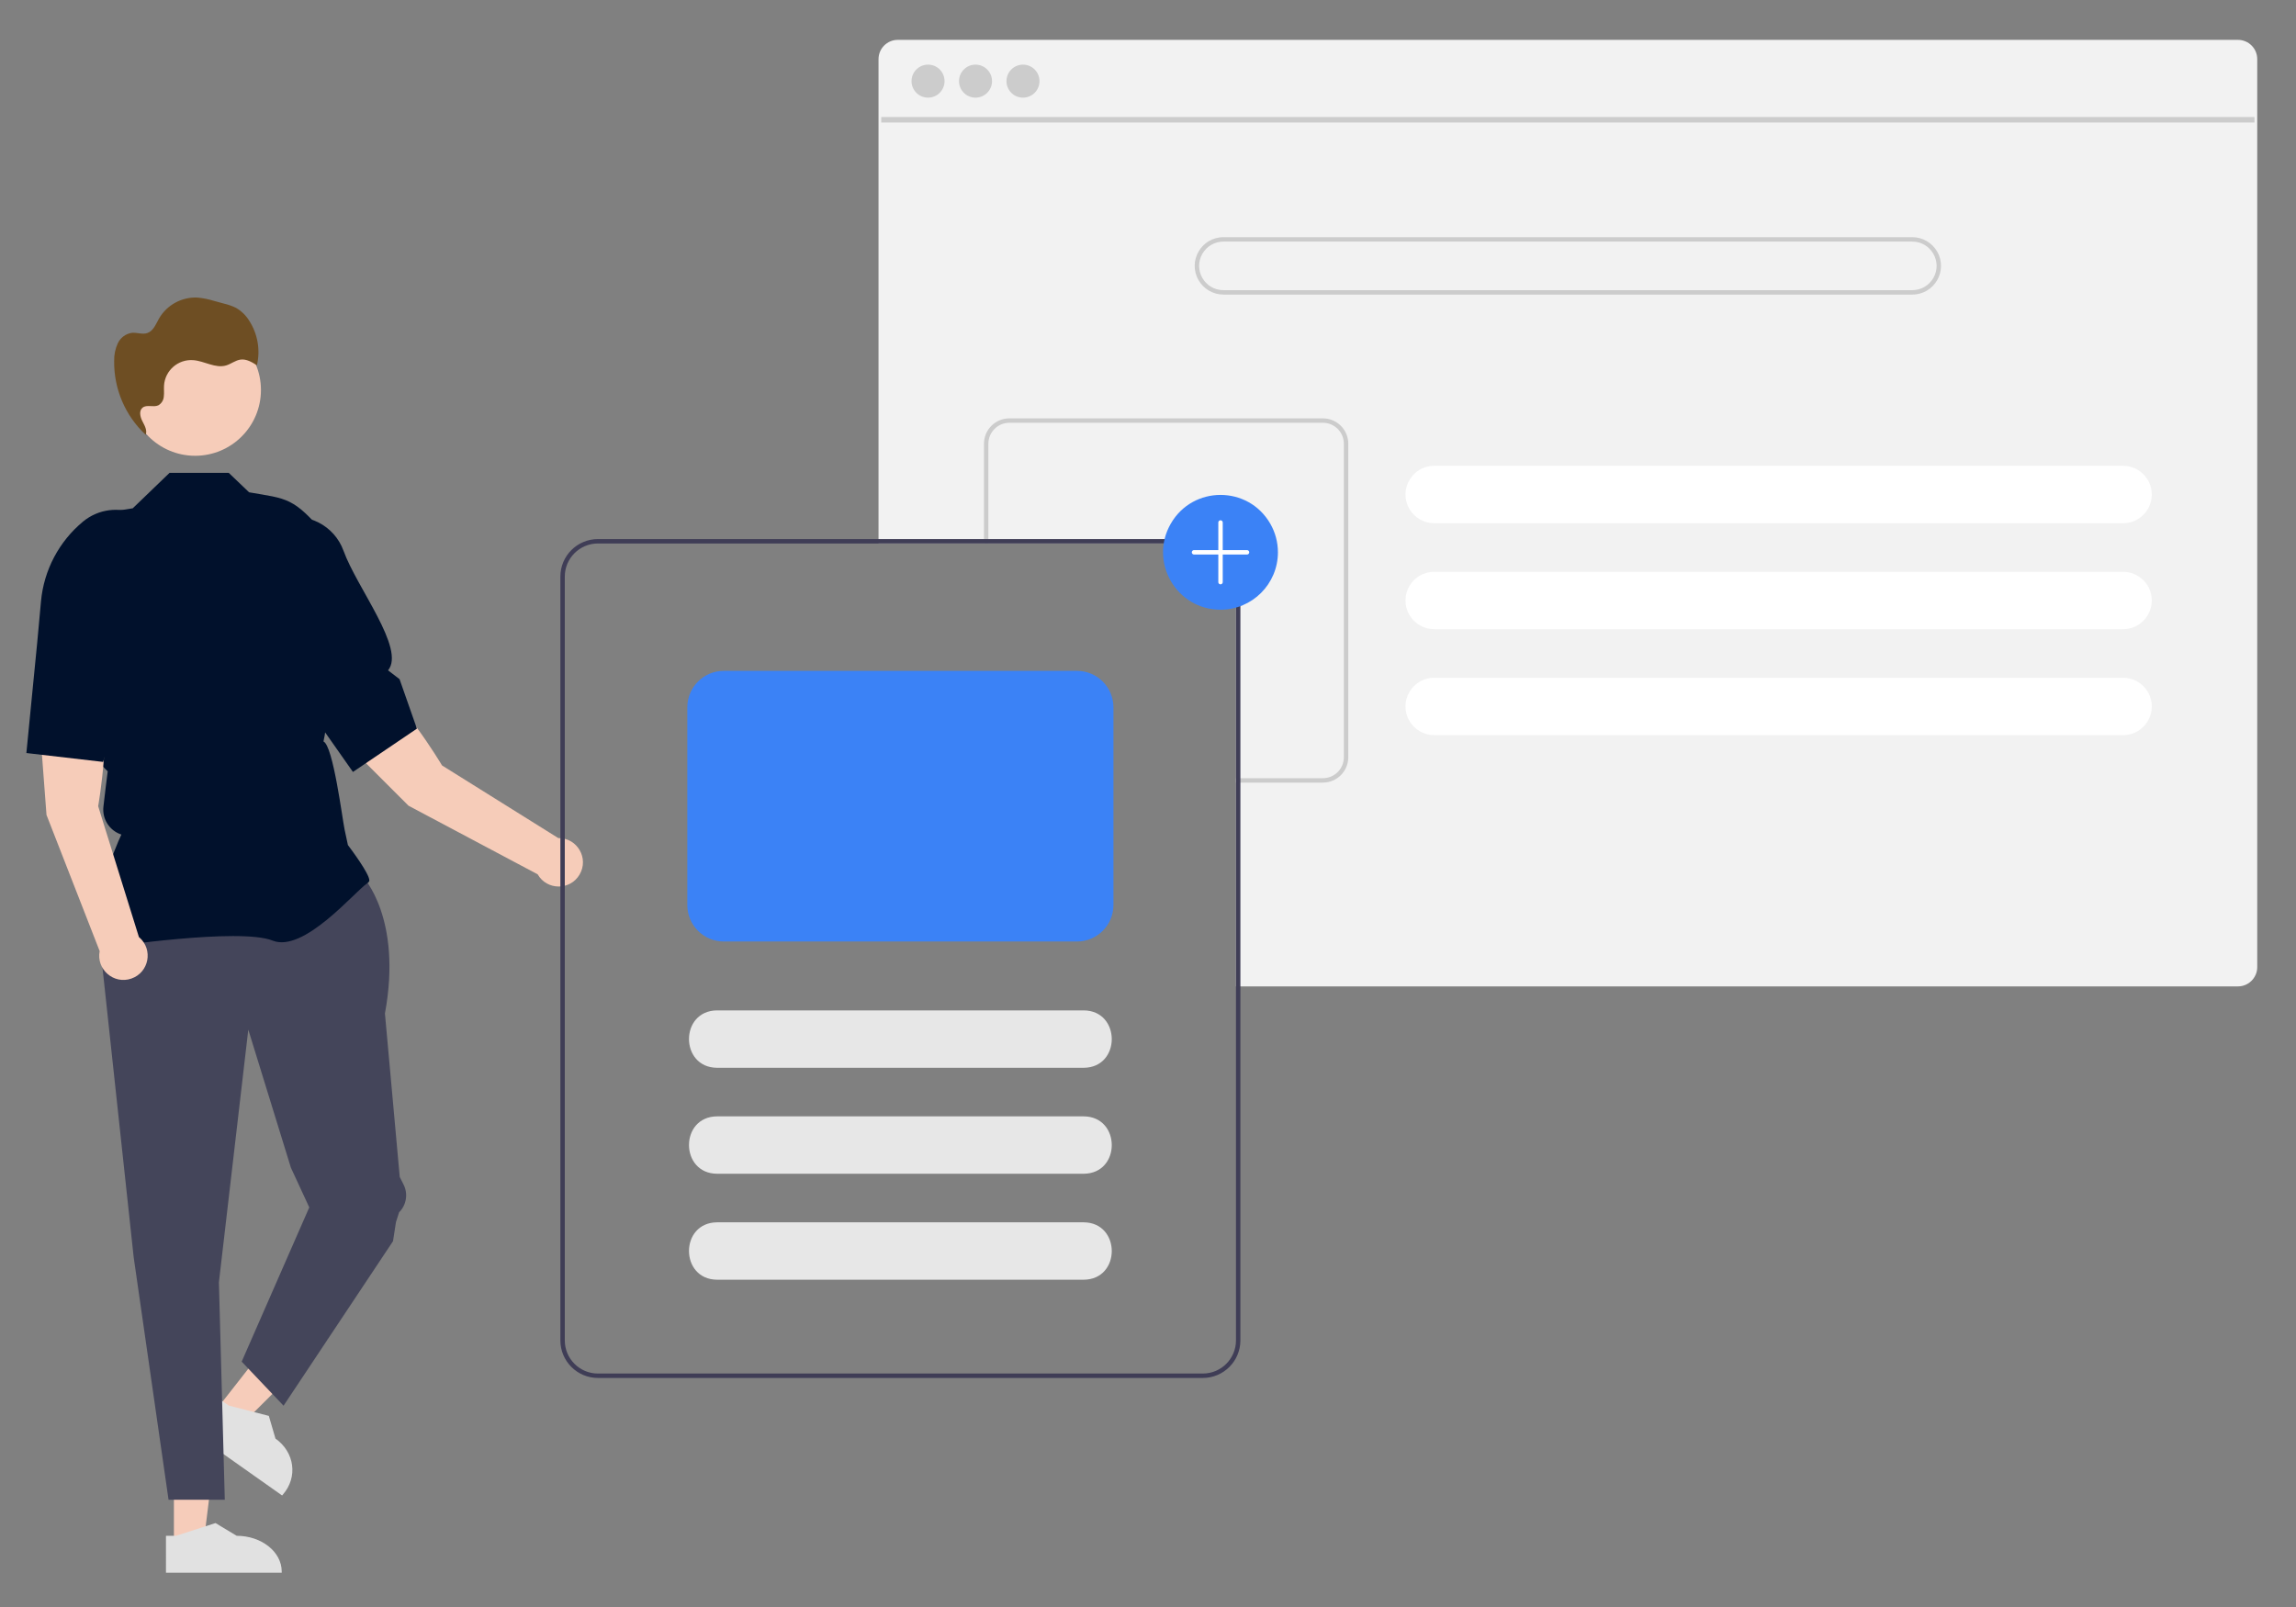 <?xml version="1.0" encoding="utf-8"?>
<svg viewBox="0 0 500 350" xmlns="http://www.w3.org/2000/svg">
  <rect x="0" y="0" width="500" height="350" fill="#808080" stroke="none"/>
  <polygon points="37.873 335.746 44.382 335.746 47.479 310.638 37.872 310.639 37.873 335.746" style="fill: rgb(246, 204, 186);"/>
  <path d="M 36.143 342.535 L 61.35 342.535 L 61.35 342.282 C 61.349 337.98 56.957 334.492 51.538 334.492 L 46.933 331.718 L 38.343 334.492 L 36.142 334.492 L 36.143 342.535 Z" style="fill: rgb(225, 225, 225);"/>
  <polygon points="48.384 305.37 53.509 309.384 71.429 291.529 63.865 285.605 48.384 305.37" style="fill: rgb(246, 204, 186);"/>
  <path d="M 41.983 311.973 L 61.434 325.71 L 61.627 325.489 C 64.901 321.718 64.167 316.269 59.986 313.315 L 58.545 308.376 L 49.804 306.124 L 48.105 304.926 L 41.983 311.973 Z" style="fill: rgb(225, 225, 225);"/>
  <path d="M 79.029 190.974 C 79.029 190.974 87.667 199.933 83.828 220.73 L 87.051 256.339 L 87.884 257.989 C 88.9 260.004 88.51 262.444 86.913 264.039 L 86.228 266.165 L 85.588 270.324 L 61.751 306.159 L 52.632 296.56 L 67.35 262.965 L 63.351 254.325 L 54.072 224.25 L 47.673 279.283 L 48.952 326.638 L 36.705 326.638 L 29.115 273.844 L 21.116 199.612 L 25.278 190.974 L 79.029 190.974 Z" style="fill: rgb(68, 69, 90);"/>
  <path d="M 23.111 206.367 L 23.023 206.246 C 18.362 199.718 25.373 184.035 26.431 181.762 C 23.842 180.921 22.207 178.369 22.524 175.666 L 22.98 171.791 L 23.455 167.989 L 20.052 164.585 L 20.041 164.499 L 18.082 147.358 L 15.234 135.972 C 13.049 127.209 15.762 117.948 22.329 111.748 L 28.912 110.702 L 36.914 102.992 L 49.818 102.992 L 54.243 107.22 C 62.503 108.668 63.921 108.194 71.016 116.709 L 67.792 143.178 L 66.988 146.82 L 66.99 151.758 L 69.035 154.032 C 70.528 155.691 71.15 157.958 70.712 160.147 L 70.444 161.491 C 72.552 162.395 74.564 178.454 75.046 180.698 L 75.764 184.05 C 76.378 184.86 80.433 190.267 80.433 191.745 C 80.433 191.968 80.269 192.181 79.917 192.42 C 77.154 194.291 66.136 207.566 59.375 204.861 C 52.175 201.982 23.548 206.301 23.26 206.345 L 23.111 206.367 Z" style="fill: rgb(1, 17, 44);"/>
  <path d="M 21.377 175.587 C 21.377 175.587 24.691 156.861 21.353 149.818 L 8.11 150.764 L 10.125 177.481 L 21.703 207.145 C 20.932 211.132 24.766 214.46 28.605 213.133 C 32.443 211.807 33.407 206.823 30.339 204.161 C 30.31 204.137 30.282 204.112 30.253 204.088 L 21.377 175.587 Z" style="fill: rgb(246, 204, 185);"/>
  <path d="M 8.11 139.885 L 8.928 130.959 C 9.551 124.175 12.855 117.918 18.106 113.577 C 21.402 110.872 25.945 110.272 29.83 112.028 C 35.17 114.487 37.693 120.661 35.603 126.155 C 32.542 134.183 33.647 142.673 27.678 143.707 L 28.327 146.791 L 22.458 165.943 L 5.745 164.007 L 8.11 139.885 Z" style="fill: rgb(1, 17, 44);"/>
  <path d="M 96.263 166.712 C 96.263 166.712 86.561 150.353 79.438 147.191 L 70.014 156.544 L 88.966 175.485 L 117.087 190.424 C 119.103 193.95 124.18 193.97 126.225 190.462 C 128.271 186.953 125.751 182.547 121.689 182.53 C 121.652 182.53 121.614 182.53 121.577 182.531 L 96.263 166.712 Z" style="fill: rgb(246, 204, 185);"/>
  <path d="M 62.921 148.298 L 57.722 140.996 C 53.769 135.446 52.193 128.55 53.342 121.833 C 54.077 117.634 57.131 114.216 61.221 113.015 C 66.872 111.396 72.811 114.431 74.81 119.96 C 77.724 128.042 88.356 141.324 84.506 146.001 L 87.009 147.917 L 90.792 158.695 L 76.858 168.127 L 62.921 148.298 Z" style="fill: rgb(1, 17, 44);"/>
  <circle cx="42.496" cy="84.936" r="14.331" style="fill: rgb(246, 204, 185);"/>
  <path d="M 32.095 95.038 C 31.97 94.929 31.852 94.811 31.73 94.699 C 31.726 94.71 31.725 94.722 31.721 94.734 L 32.095 95.038 Z" fill="#2f2e41" style=""/>
  <path d="M 54.24 69.804 C 53.528 68.658 52.542 67.707 51.37 67.037 C 50.569 66.649 49.728 66.351 48.862 66.148 L 46.593 65.53 C 45.432 65.169 44.237 64.93 43.025 64.811 C 39.598 64.642 36.363 66.398 34.635 69.362 C 33.951 70.578 33.402 72.093 32.078 72.536 C 31.012 72.896 29.849 72.389 28.728 72.488 C 27.395 72.68 26.245 73.528 25.665 74.743 C 25.106 75.949 24.831 77.266 24.862 78.594 C 24.773 84.692 27.269 90.543 31.73 94.699 C 32.1 93.724 31.491 92.671 31.009 91.739 C 30.522 90.795 30.221 89.479 31.037 88.8 C 31.946 88.044 33.401 88.776 34.475 88.283 C 35.172 87.882 35.623 87.158 35.674 86.355 C 35.777 85.571 35.669 84.775 35.719 83.986 C 35.924 80.695 38.773 78.203 42.062 78.438 C 44.506 78.612 46.878 80.283 49.232 79.596 C 50.336 79.273 51.278 78.452 52.419 78.314 C 53.685 78.16 54.874 78.874 55.948 79.56 C 56.737 76.212 56.119 72.685 54.24 69.804 Z" style="fill: rgb(110, 78, 35);"/>
  <path d="M 487.36 8.682 L 195.508 8.682 C 193.195 8.684 191.318 10.559 191.317 12.875 L 191.317 118.369 L 261.947 118.369 C 265.927 118.373 269.155 121.601 269.159 125.581 L 269.159 214.834 L 487.36 214.834 C 488.586 214.834 489.752 214.297 490.548 213.362 C 490.582 213.326 490.611 213.287 490.64 213.247 C 490.89 212.94 491.092 212.6 491.241 212.233 C 491.451 211.729 491.559 211.187 491.558 210.641 L 491.558 12.875 C 491.556 10.559 489.677 8.682 487.36 8.682 Z" style="" fill="#f2f2f2"/>
  <rect x="191.912" y="25.487" width="299.044" height="1.199" fill="#ccc" style=""/>
  <circle cx="202.1" cy="17.672" r="3.595" fill="#ccc" style=""/>
  <circle cx="212.439" cy="17.672" r="3.595" fill="#ccc" style=""/>
  <circle cx="222.775" cy="17.672" r="3.595" fill="#ccc" style=""/>
  <path d="M 416.441 51.657 L 266.428 51.657 C 261.616 51.657 258.608 56.865 261.015 61.032 C 262.132 62.967 264.194 64.157 266.428 64.157 L 416.441 64.157 C 421.254 64.157 424.259 58.948 421.853 54.782 C 420.737 52.849 418.673 51.657 416.441 51.657 Z M 416.441 63.196 L 266.428 63.196 C 262.356 63.196 259.812 58.788 261.847 55.263 C 262.793 53.626 264.538 52.618 266.428 52.618 L 416.441 52.618 C 420.512 52.618 423.057 57.027 421.021 60.552 C 420.076 62.188 418.331 63.196 416.441 63.196 Z" fill="#ccc" style=""/>
  <path d="M 462.344 101.453 L 312.331 101.453 C 307.519 101.453 304.512 106.663 306.918 110.831 C 308.034 112.764 310.097 113.955 312.331 113.955 L 462.344 113.955 C 467.156 113.955 470.162 108.747 467.758 104.579 C 466.64 102.645 464.576 101.453 462.344 101.453 Z" fill="#fff" style=""/>
  <path d="M 462.344 124.533 L 312.331 124.533 C 307.519 124.533 304.512 129.743 306.918 133.909 C 308.034 135.843 310.097 137.034 312.331 137.034 L 462.344 137.034 C 467.156 137.034 470.162 131.826 467.758 127.658 C 466.64 125.723 464.576 124.533 462.344 124.533 Z" fill="#fff" style=""/>
  <path d="M 462.344 147.611 L 312.331 147.611 C 307.519 147.611 304.512 152.821 306.918 156.988 C 308.034 158.922 310.097 160.113 312.331 160.113 L 462.344 160.113 C 467.156 160.113 470.162 154.904 467.758 150.738 C 466.64 148.804 464.576 147.611 462.344 147.611 Z" fill="#fff" style=""/>
  <path d="M 288.089 91.117 L 219.805 91.117 C 216.754 91.12 214.283 93.592 214.28 96.642 L 214.28 118.369 L 215.241 118.369 L 215.241 96.642 C 215.244 94.124 217.285 92.082 219.805 92.079 L 288.089 92.079 C 290.608 92.08 292.649 94.123 292.652 96.642 L 292.652 164.927 C 292.649 167.446 290.608 169.486 288.089 169.488 L 269.159 169.488 L 269.159 170.45 L 288.089 170.45 C 291.139 170.448 293.612 167.977 293.614 164.927 L 293.614 96.642 C 293.612 93.59 291.139 91.118 288.089 91.117 Z" fill="#ccc" style=""/>
  <path d="M 261.947 117.408 L 130.205 117.408 C 125.694 117.414 122.037 121.068 122.032 125.581 L 122.032 291.941 C 122.037 296.453 125.694 300.109 130.205 300.115 L 261.947 300.115 C 266.459 300.109 270.114 296.453 270.121 291.941 L 270.121 125.581 C 270.114 121.068 266.459 117.414 261.947 117.408 Z M 269.159 291.941 C 269.155 295.923 265.927 299.149 261.947 299.153 L 130.205 299.153 C 126.224 299.149 122.998 295.923 122.994 291.941 L 122.994 125.581 C 122.998 121.601 126.224 118.373 130.205 118.369 L 261.947 118.369 C 265.927 118.373 269.155 121.601 269.159 125.581 L 269.159 291.941 Z" fill="#3f3d56" style=""/>
  <path d="M 235.983 232.562 L 156.169 232.562 C 148.015 232.522 147.981 220.103 156.17 220.06 L 235.983 220.06 C 244.132 220.098 244.175 232.519 235.983 232.562 Z" style="fill: rgb(231, 231, 231);"/>
  <path d="M 235.983 255.641 L 156.169 255.641 C 148.015 255.601 147.981 243.182 156.17 243.139 L 235.983 243.139 C 244.132 243.177 244.175 255.598 235.983 255.641 Z" style="fill: rgb(231, 231, 231);"/>
  <path d="M 235.983 278.719 L 156.169 278.719 C 148.015 278.68 147.981 266.261 156.17 266.218 L 235.983 266.218 C 244.132 266.257 244.175 278.677 235.983 278.719 Z" style="fill: rgb(231, 231, 231);"/>
  <path d="M 265.794 132.794 C 256.17 132.794 250.155 122.376 254.967 114.042 C 259.778 105.708 271.807 105.708 276.62 114.042 C 277.716 115.943 278.294 118.098 278.294 120.292 C 278.286 127.194 272.695 132.785 265.794 132.794 Z" fill="#3b82f6" style=""/>
  <path d="M 271.563 119.812 L 266.274 119.812 L 266.274 113.8 C 266.274 113.431 265.873 113.199 265.553 113.386 C 265.405 113.471 265.313 113.63 265.313 113.8 L 265.313 119.812 L 260.024 119.812 C 259.654 119.812 259.423 120.212 259.607 120.533 C 259.693 120.681 259.851 120.772 260.024 120.772 L 265.313 120.772 L 265.313 126.783 C 265.313 127.154 265.714 127.384 266.033 127.199 C 266.183 127.115 266.274 126.956 266.274 126.783 L 266.274 120.772 L 271.563 120.772 C 271.933 120.772 272.165 120.373 271.98 120.052 C 271.894 119.904 271.735 119.812 271.563 119.812 Z" fill="#fff" style=""/>
  <path d="M 234.541 205.059 L 157.612 205.059 C 153.232 205.054 149.684 201.505 149.677 197.125 L 149.677 154.045 C 149.684 149.666 153.232 146.117 157.612 146.112 L 234.541 146.112 C 238.92 146.117 242.469 149.666 242.475 154.045 L 242.475 197.125 C 242.469 201.505 238.92 205.054 234.541 205.059 Z" fill="#3b82f6" style=""/>
</svg>